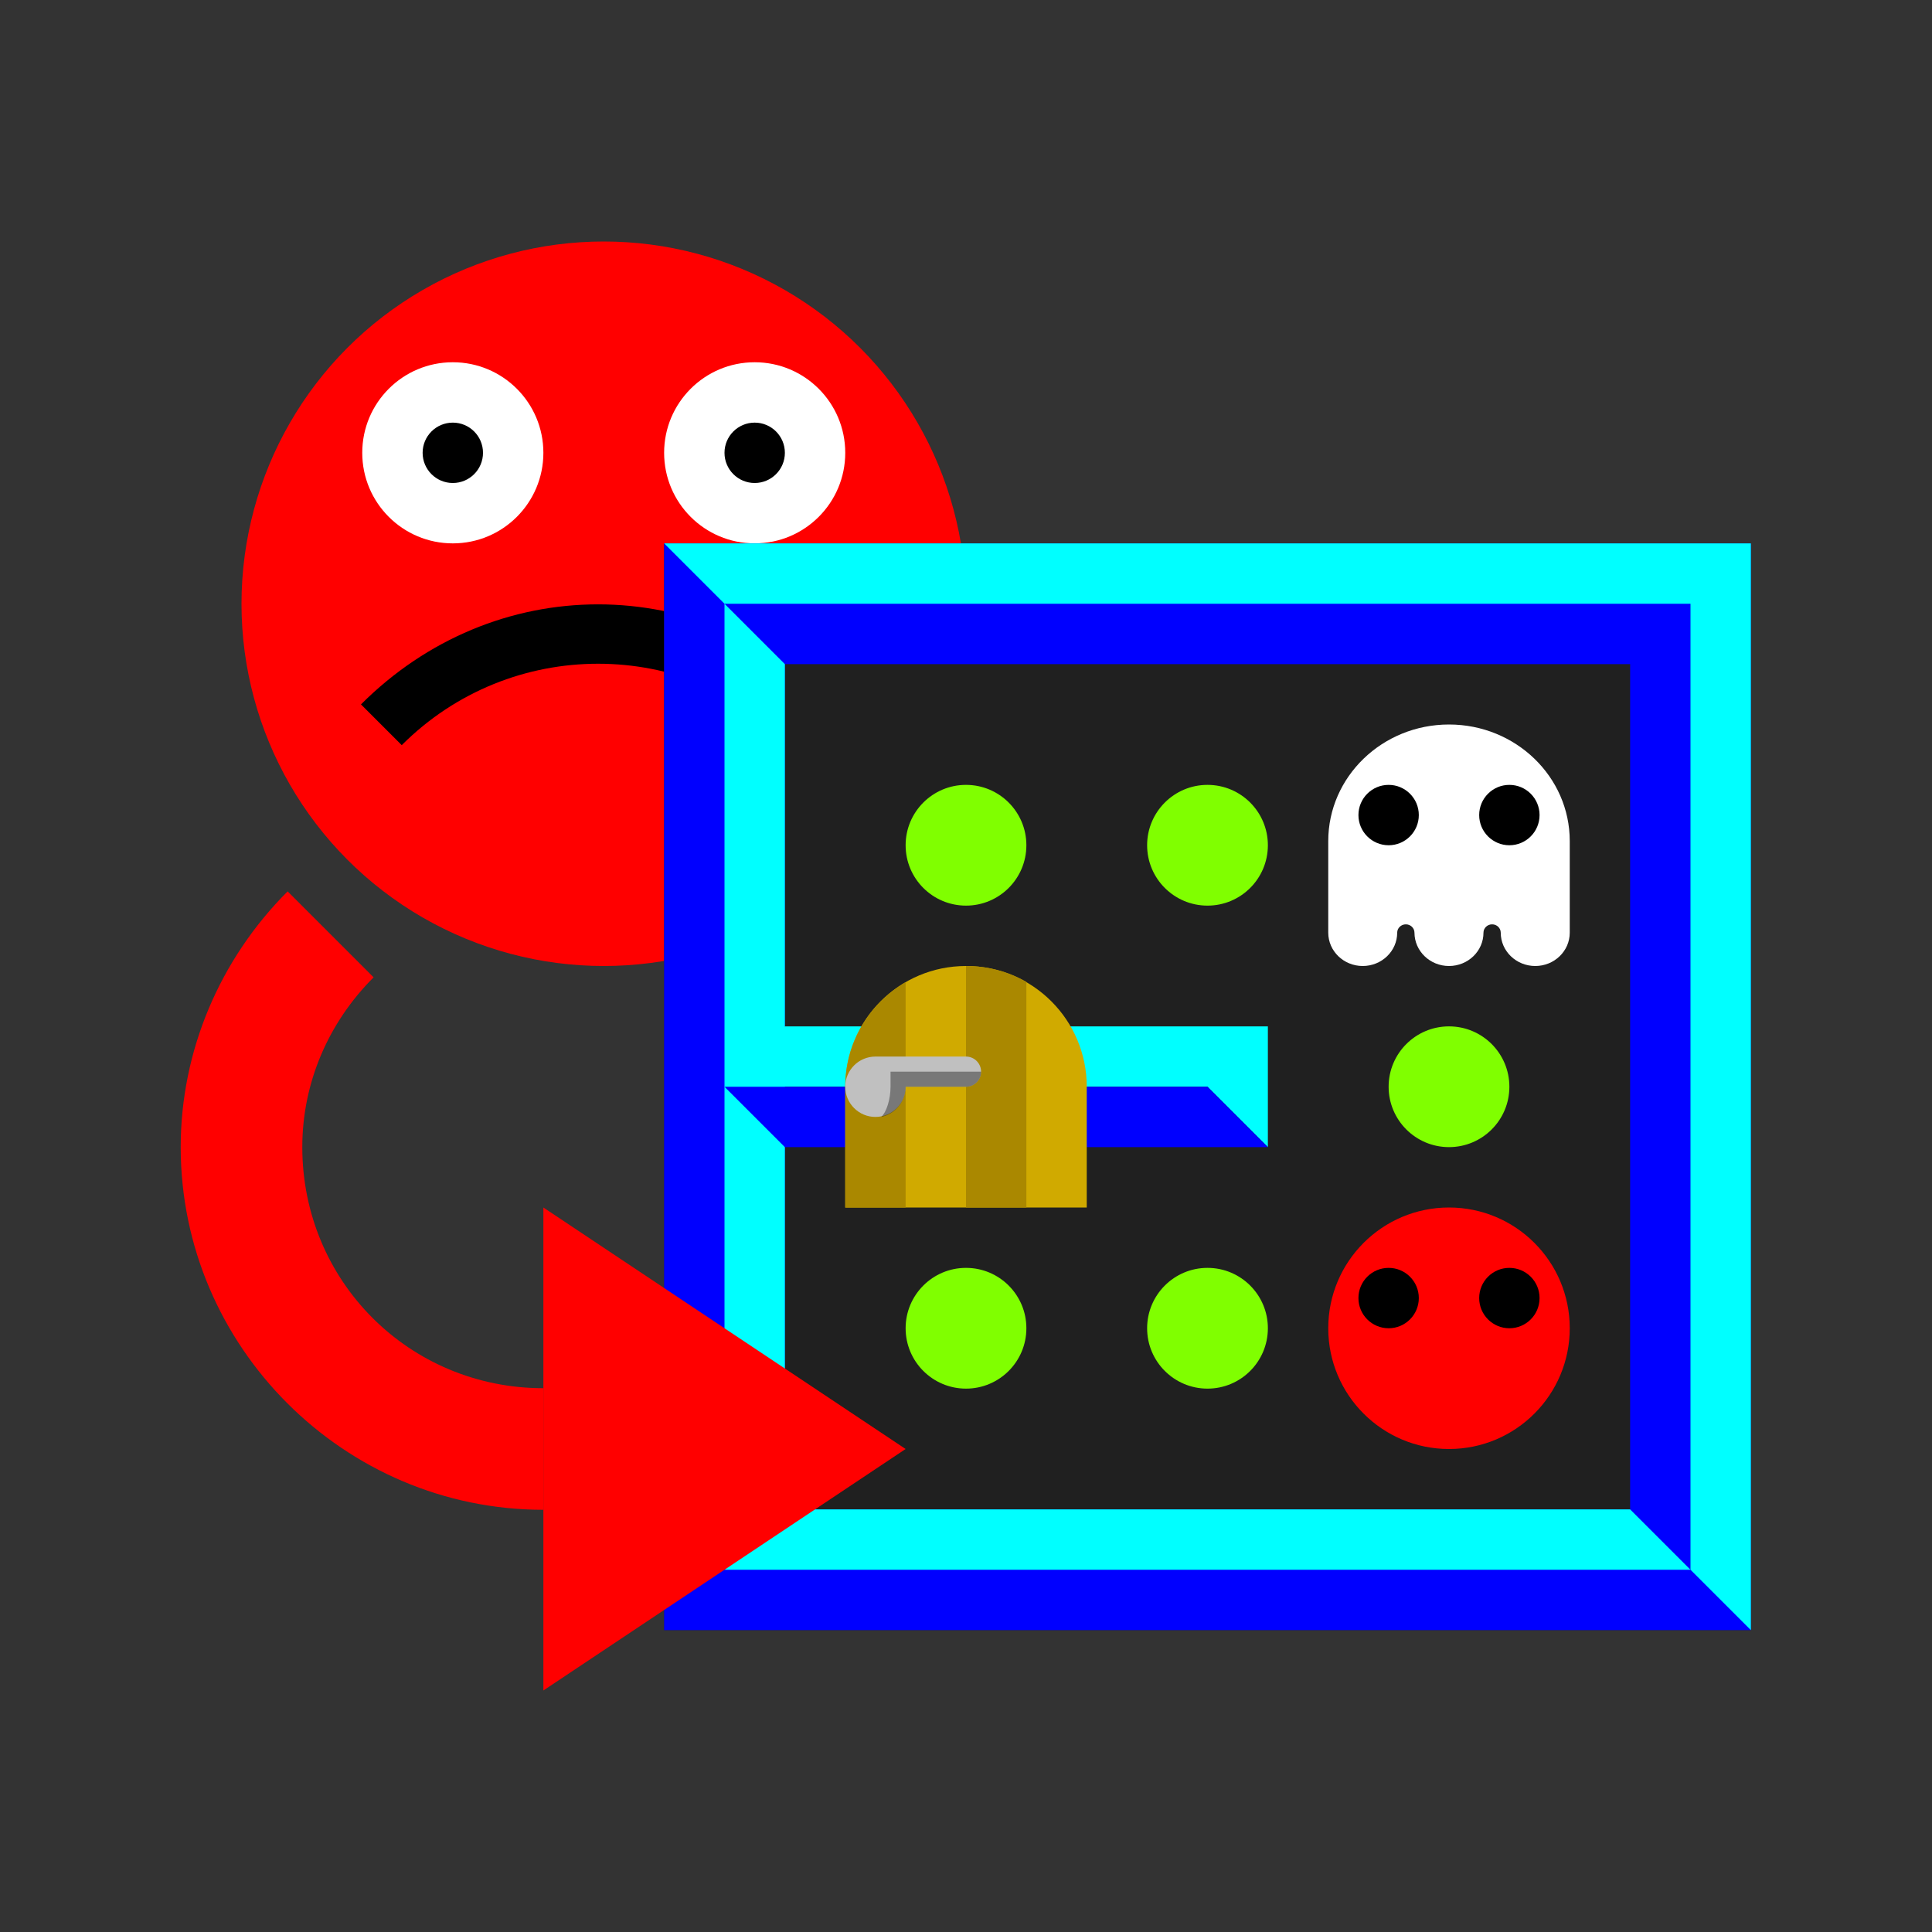 <?xml version="1.0" encoding="UTF-8" standalone="no"?>
<!-- Created with Inkscape (http://www.inkscape.org/) -->

<svg
   xmlns:dc="http://purl.org/dc/elements/1.1/"
   xmlns:cc="http://creativecommons.org/ns#"
   xmlns:rdf="http://www.w3.org/1999/02/22-rdf-syntax-ns#"
   xmlns:svg="http://www.w3.org/2000/svg"
   xmlns="http://www.w3.org/2000/svg"
   xmlns:xlink="http://www.w3.org/1999/xlink"
   xmlns:sodipodi="http://sodipodi.sourceforge.net/DTD/sodipodi-0.dtd"
   xmlns:inkscape="http://www.inkscape.org/namespaces/inkscape"
   width="32"
   height="32"
   id="svg4150"
   version="1.1"
   inkscape:version="0.91 r13725"
   viewBox="0 0 32 32"
   sodipodi:docname="button-restart-00.svg">
  <rect x="0" y="0" width="32" height="32" fill="#333333" stroke="none"/>
  <defs
     id="defs4152">
    <marker
       inkscape:stockid="Arrow2Sstart"
       orient="auto"
       refY="0.0"
       refX="0.0"
       id="Arrow2Sstart"
       style="overflow:visible">
      <path
         id="path30837"
         style="fill-rule:evenodd;stroke-width:0.625;stroke-linejoin:round"
         d="M 8.719,4.034 L -2.207,0.016 L 8.719,-4.002 C 6.973,-1.63 6.983,1.616 8.719,4.034 z "
         transform="scale(0.3) translate(-2.3,0)" />
    </marker>
    <marker
       inkscape:stockid="Arrow2Mstart"
       orient="auto"
       refY="0.0"
       refX="0.0"
       id="Arrow2Mstart"
       style="overflow:visible">
      <path
         id="path30831"
         style="fill-rule:evenodd;stroke-width:0.625;stroke-linejoin:round"
         d="M 8.719,4.034 L -2.207,0.016 L 8.719,-4.002 C 6.973,-1.63 6.983,1.616 8.719,4.034 z "
         transform="scale(0.6) translate(0,0)" />
    </marker>
    <marker
       inkscape:stockid="Arrow2Lstart"
       orient="auto"
       refY="0.0"
       refX="0.0"
       id="Arrow2Lstart"
       style="overflow:visible">
      <path
         id="path30825"
         style="fill-rule:evenodd;stroke-width:0.625;stroke-linejoin:round"
         d="M 8.719,4.034 L -2.207,0.016 L 8.719,-4.002 C 6.973,-1.63 6.983,1.616 8.719,4.034 z "
         transform="scale(1.1) translate(1,0)" />
    </marker>
    <marker
       inkscape:stockid="Arrow2Lend"
       orient="auto"
       refY="0.0"
       refX="0.0"
       id="Arrow2Lend"
       style="overflow:visible;">
      <path
         id="path30828"
         style="fill-rule:evenodd;stroke-width:0.625;stroke-linejoin:round;"
         d="M 8.719,4.034 L -2.207,0.016 L 8.719,-4.002 C 6.973,-1.63 6.983,1.616 8.719,4.034 z "
         transform="scale(1.1) rotate(180) translate(1,0)" />
    </marker>
  </defs>
  <sodipodi:namedview
     id="base"
     pagecolor="#ffffff"
     bordercolor="#666666"
     borderopacity="1.0"
     inkscape:pageopacity="0.0"
     inkscape:pageshadow="2"
     inkscape:zoom="16.5"
     inkscape:cx="6.3939394"
     inkscape:cy="15.878788"
     inkscape:current-layer="layer2"
     showgrid="true"
     inkscape:grid-bbox="true"
     inkscape:document-units="px"
     objecttolerance="10000"
     inkscape:snap-perpendicular="true"
     guidetolerance="10000"
     inkscape:window-width="1440"
     inkscape:window-height="781"
     inkscape:window-x="0"
     inkscape:window-y="270"
     inkscape:window-maximized="1"
     showguides="false"
     inkscape:guide-bbox="true">
    <inkscape:grid
       type="xygrid"
       id="grid4698"
       empspacing="4" />
    <sodipodi:guide
       position="16,32"
       orientation="1,0"
       id="guide4769" />
    <sodipodi:guide
       position="-4,16"
       orientation="0,1"
       id="guide4771" />
    <sodipodi:guide
       position="16,16"
       orientation="-0.707,0.707"
       id="guide4773" />
    <sodipodi:guide
       position="16,16"
       orientation="0.707,0.707"
       id="guide4775" />
    <sodipodi:guide
       orientation="0,1"
       position="-4,12"
       id="guide8139" />
  </sodipodi:namedview>
  <g
     inkscape:groupmode="layer"
     id="layer2"
     inkscape:label="symbol"
     style="display:inline">
    <g
       id="g2920"
       transform="translate(36,-1)"
       style="stroke:black;stroke-width:2;stroke-miterlimit:4;stroke-opacity:1;stroke-dasharray:none" />
    <g
       id="g5327"
       transform="translate(36,0)" />
    <g
       id="g5348"
       transform="translate(36,0)" />
    <g
       id="g30762"
       transform="translate(0,-1)">
      <g
         transform="translate(2,3)"
         id="g3644">
        <circle
           r="2.5"
           cy="4.5"
           cx="4.5"
           style="fill:red;fill-opacity:1;fill-rule:nonzero;stroke:none"
           id="path2854"
           transform="matrix(2.4,0,0,2.4,-2.8,-2.8)"
           sodipodi:cx="4.5"
           sodipodi:cy="4.5"
           sodipodi:rx="2.5"
           sodipodi:ry="2.5" />
      </g>
      <circle
         r="1.5"
         cy="5.5"
         cx="5.5"
         transform="translate(2,3)"
         id="path3630"
         style="fill:white;fill-opacity:1;fill-rule:nonzero;stroke:none"
         sodipodi:cx="5.5"
         sodipodi:cy="5.5"
         sodipodi:rx="1.5"
         sodipodi:ry="1.5" />
      <circle
         r="1.5"
         cy="5.5"
         cx="5.5"
         transform="translate(7,3)"
         style="fill:white;fill-opacity:1;fill-rule:nonzero;stroke:none"
         id="path3632"
         sodipodi:cx="5.5"
         sodipodi:cy="5.5"
         sodipodi:rx="1.5"
         sodipodi:ry="1.5" />
      <circle
         r="0.5"
         cy="5.5"
         cx="5.5"
         transform="translate(2,3)"
         id="path3634"
         style="fill:black;fill-opacity:1;fill-rule:nonzero;stroke:none"
         sodipodi:cx="5.5"
         sodipodi:cy="5.5"
         sodipodi:rx="0.5"
         sodipodi:ry="0.5" />
      <circle
         r="0.5"
         cy="5.5"
         cx="5.5"
         transform="translate(7,3)"
         style="fill:black;fill-opacity:1;fill-rule:nonzero;stroke:none"
         id="path3636"
         sodipodi:cx="5.5"
         sodipodi:cy="5.5"
         sodipodi:rx="0.5"
         sodipodi:ry="0.5" />
      <path
         style="font-size:medium;font-style:normal;font-variant:normal;font-weight:normal;font-stretch:normal;text-indent:0;text-align:start;text-decoration:none;line-height:normal;letter-spacing:normal;word-spacing:normal;text-transform:none;direction:ltr;block-progression:tb;writing-mode:lr-tb;text-anchor:start;baseline-shift:baseline;color:black;fill:black;fill-opacity:1;stroke:none;stroke-width:0.509;marker:none;visibility:visible;display:inline;overflow:visible;enable-background:accumulate;font-family:Sans;-inkscape-font-specification:Sans"
         d="m 9.906,11.01 c -1.433,0 -2.837,0.567 -3.927,1.657 l 0.675,0.675 c 1.798,-1.798 4.706,-1.798 6.504,0 l 0.675,-0.675 C 12.743,11.577 11.338,11.01 9.906,11.01 z"
         id="path5243"
         inkscape:connector-curvature="0" />
    </g>
    <g
       id="g30771"
       transform="translate(1,0)">
      <rect
         y="9"
         x="10"
         height="18"
         width="18"
         id="rect3628"
         style="fill:#202020;fill-opacity:1;fill-rule:nonzero;stroke:none" />
      <g
         transform="translate(30,8)"
         id="g3388">
        <circle
           r="2"
           cy="14"
           cx="26"
           style="fill:red;fill-opacity:1;fill-rule:nonzero;stroke:none"
           id="path3241"
           transform="translate(-33,0)"
           sodipodi:cx="26"
           sodipodi:cy="14"
           sodipodi:rx="2"
           sodipodi:ry="2" />
        <circle
           r="0.5"
           cy="13.5"
           cx="25.5"
           style="fill:black;fill-opacity:1;fill-rule:nonzero;stroke:none"
           id="path3243"
           transform="translate(-33.5,0)"
           sodipodi:cx="25.5"
           sodipodi:cy="13.5"
           sodipodi:rx="0.5"
           sodipodi:ry="0.5" />
        <circle
           r="0.5"
           cy="13.5"
           cx="26.5"
           style="fill:black;fill-opacity:1;fill-rule:nonzero;stroke:none"
           id="path3245"
           transform="translate(-32.5,0)"
           sodipodi:cx="26.5"
           sodipodi:cy="13.5"
           sodipodi:rx="0.5"
           sodipodi:ry="0.5" />
      </g>
      <path
         sodipodi:nodetypes="cccccccccccccc"
         inkscape:connector-curvature="0"
         id="rect3371"
         d="m 10,9 0,18 18,0 0,-18 z m 2,2 14,0 0,14 c -6,0 -8,0 -14,0 l 0,2 1,0 0,-2 -1,0 z"
         style="fill:blue;fill-opacity:1;fill-rule:nonzero;stroke:none" />
      <circle
         inkscape:tile-y0="9"
         inkscape:tile-x0="49"
         inkscape:tile-h="2"
         inkscape:tile-w="2"
         inkscape:tile-cy="10"
         inkscape:tile-cx="50"
         r="1"
         cy="6"
         cx="6"
         transform="translate(9,8)"
         id="path2409"
         style="fill:#80ff00;fill-opacity:1;fill-rule:nonzero;stroke:none"
         sodipodi:cx="6"
         sodipodi:cy="6"
         sodipodi:rx="1"
         sodipodi:ry="1" />
      <path
         sodipodi:nodetypes="ccccccc"
         inkscape:connector-curvature="0"
         id="path2897"
         d="m 10,9 1,1 16,0 0,16 1,1 0,-18 z"
         style="fill:aqua;fill-opacity:1;fill-rule:nonzero;stroke:none" />
      <path
         sodipodi:nodetypes="ccccc"
         inkscape:connector-curvature="0"
         id="path2899"
         d="m 11,10 1,1 0,14 -1,1 z"
         style="fill:aqua;fill-opacity:1;fill-rule:nonzero;stroke:none" />
      <path
         inkscape:connector-curvature="0"
         sodipodi:nodetypes="cccccc"
         id="path2903"
         d="m 12,17 8,0 0,2 -1,-1 -8,0 z"
         style="fill:aqua;fill-opacity:1;fill-rule:nonzero;stroke:none" />
      <path
         sodipodi:nodetypes="ccccc"
         inkscape:connector-curvature="0"
         id="path2905"
         d="m 12,25 14,0 1,1 -16,0 z"
         style="fill:aqua;fill-opacity:1;fill-rule:nonzero;stroke:none" />
      <g
         id="g3721"
         transform="translate(6,-12)">
        <path
           inkscape:connector-curvature="0"
           style="fill:white;fill-opacity:1;fill-rule:nonzero;stroke:none"
           d="M 17,24 C 15.896,24 15,24.865 15,25.931 l 0,1.517 C 15,27.753 15.256,28 15.571,28 c 0.315,0 0.571,-0.247 0.571,-0.552 0,-0.076 0.064,-0.138 0.143,-0.138 0.079,0 0.143,0.062 0.143,0.138 C 16.429,27.753 16.685,28 17,28 c 0.315,0 0.571,-0.247 0.571,-0.552 0,-0.076 0.064,-0.138 0.143,-0.138 0.079,0 0.143,0.062 0.143,0.138 C 17.857,27.753 18.113,28 18.429,28 18.744,28 19,27.753 19,27.448 l 0,-1.517 C 19,24.865 18.104,24 17,24 z"
           id="path2857"
           sodipodi:nodetypes="cccsssssssssccc" />
        <circle
           r="0.5"
           cy="25.5"
           cx="16.5"
           style="fill:black;fill-opacity:1;fill-rule:nonzero;stroke:none"
           id="path3717"
           transform="translate(-0.5,0)"
           sodipodi:cx="16.5"
           sodipodi:cy="25.5"
           sodipodi:rx="0.5"
           sodipodi:ry="0.5" />
        <circle
           r="0.5"
           cy="25.5"
           cx="16.5"
           transform="translate(1.5,0)"
           id="path3719"
           style="fill:black;fill-opacity:1;fill-rule:nonzero;stroke:none"
           sodipodi:cx="16.5"
           sodipodi:cy="25.5"
           sodipodi:rx="0.5"
           sodipodi:ry="0.5" />
      </g>
      <path
         sodipodi:nodetypes="ccccc"
         inkscape:connector-curvature="0"
         id="path30153"
         d="m 11,18 1,1 8,0 -1,-1 z"
         style="fill:blue;fill-opacity:1;stroke:none" />
      <g
         transform="translate(1,-4)"
         id="g3800">
        <path
           inkscape:connector-curvature="0"
           style="fill:#d0aa00;fill-opacity:1;fill-rule:nonzero;stroke:none"
           d="m 14,20 c -1.105,0 -2,0.895 -2,2 l 0,2 2,0 2,0 0,-2 c 0,-1.105 -0.895,-2 -2,-2 z"
           id="path2923" />
        <path
           inkscape:connector-curvature="0"
           style="fill:#a80;fill-opacity:1;fill-rule:nonzero;stroke:none"
           d="M 13,20.268 C 12.403,20.614 12,21.26 12,22 l 0,2 1,0 0,-3.732 z"
           id="path3728"
           sodipodi:nodetypes="ccccc" />
        <path
           inkscape:connector-curvature="0"
           style="fill:#a80;fill-opacity:1;fill-rule:nonzero;stroke:none"
           d="m 14,20 0,4 1,0 0,-3.737 C 14.705,20.093 14.365,20 14,20 z"
           id="path3733"
           sodipodi:nodetypes="ccccc" />
        <path
           inkscape:connector-curvature="0"
           style="fill:silver;fill-opacity:1;fill-rule:nonzero;stroke:none"
           d="m 12.5,21.5 c -0.276,0 -0.5,0.224 -0.5,0.5 0,0.276 0.224,0.5 0.5,0.5 0.276,0 0.5,-0.224 0.5,-0.5 l 1,0 c 0.138,0 0.25,-0.112 0.25,-0.25 0,-0.138 -0.112,-0.25 -0.25,-0.25 l -1.5,0 z"
           id="path3738" />
        <path
           inkscape:connector-curvature="0"
           style="fill:black;fill-opacity:0.376;fill-rule:nonzero;stroke:none"
           d="m 12.75,21.75 0,0.25 c 0,0.207 -0.067,0.424 -0.156,0.5 C 12.832,22.452 13,22.241 13,22 l 1,0 c 0.138,0 0.25,-0.112 0.25,-0.25 l -0.25,0 -1.25,0 z"
           id="path3756" />
      </g>
      <use
         height="32"
         width="32"
         transform="translate(0,8)"
         id="use30680"
         xlink:href="#path2409"
         inkscape:tiled-clone-of="#path2409"
         y="0"
         x="0" />
      <use
         height="32"
         width="32"
         id="use30684"
         transform="translate(8,4)"
         xlink:href="#path2409"
         inkscape:tiled-clone-of="#path2409"
         y="0"
         x="0" />
      <use
         id="use30688"
         transform="translate(4,0)"
         xlink:href="#path2409"
         inkscape:tiled-clone-of="#path2409"
         y="0"
         x="0"
         width="32"
         height="32" />
      <use
         height="32"
         width="32"
         id="use30690"
         transform="translate(4,8)"
         xlink:href="#path2409"
         inkscape:tiled-clone-of="#path2409"
         y="0"
         x="0" />
    </g>
    <path
       style="font-size:medium;font-style:normal;font-variant:normal;font-weight:normal;font-stretch:normal;text-indent:0;text-align:start;text-decoration:none;line-height:normal;letter-spacing:normal;word-spacing:normal;text-transform:none;direction:ltr;block-progression:tb;writing-mode:lr-tb;text-anchor:start;baseline-shift:baseline;color:black;fill:red;fill-opacity:1;stroke:none;stroke-width:1.8;marker:none;visibility:visible;display:inline;overflow:visible;enable-background:accumulate;font-family:Sans;-inkscape-font-specification:Sans"
       d="M 4.764,14.764 C 3.639,15.889 2.993,17.409 2.993,19 c 10e-8,3.302 2.705,6.007 6.007,6.007 l 0,-2.014 c -2.221,0 -3.993,-1.772 -3.993,-3.993 0,-1.061 0.43,-2.062 1.181,-2.812 L 4.764,14.764 z"
       id="path32363"
       inkscape:connector-curvature="0" />
    <path
       style="fill:red;fill-opacity:1;stroke:none"
       d="m 9,28 0,-8 6,4 z"
       id="path32365"
       inkscape:connector-curvature="0"
       sodipodi:nodetypes="cccc"
       inkscape:transform-center-x="-1.5"
       inkscape:transform-center-y="5" />
  </g>
</svg>
